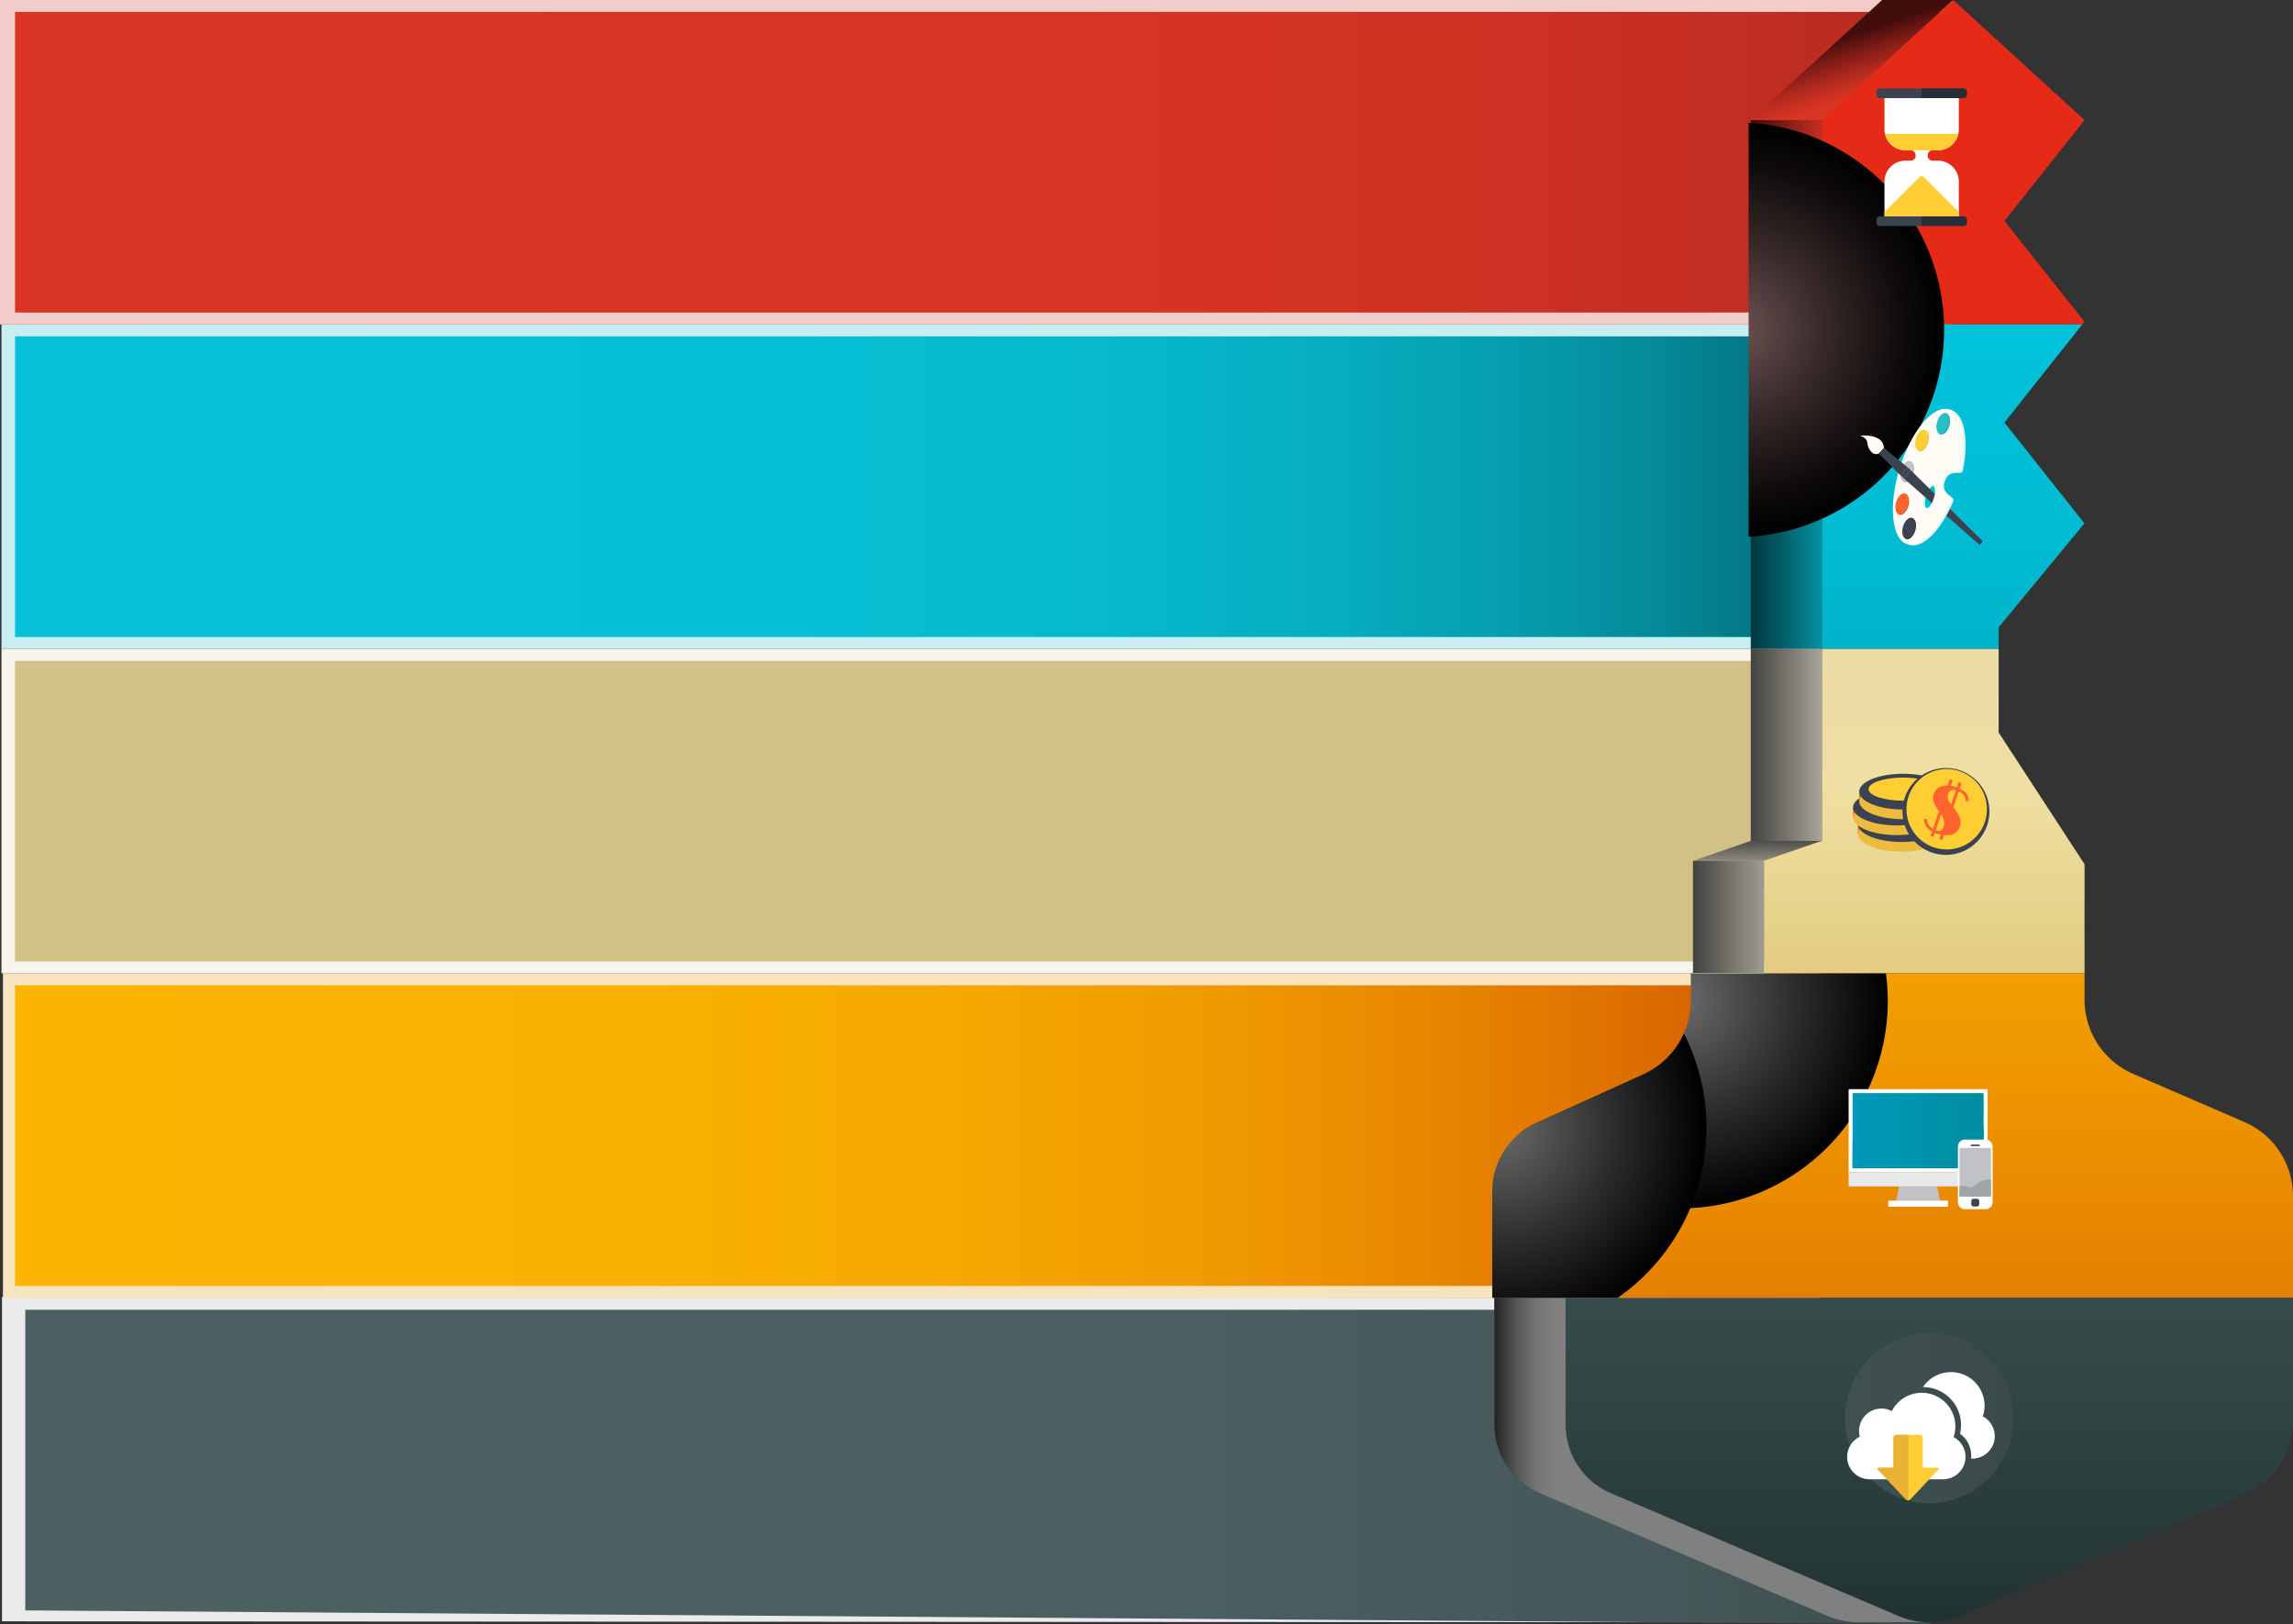 <svg xmlns="http://www.w3.org/2000/svg" xmlns:xlink="http://www.w3.org/1999/xlink" width="1563.476" height="1107.726" viewBox="0 0 1563.476 1107.726">
  <rect x="0" y="0" width="1563.476" height="1107.726" fill="#333333" stroke="none"/>
  <defs>
    <linearGradient id="linear-gradient" x1="-0.036" y1="0.5" x2="1.229" y2="0.5" gradientUnits="objectBoundingBox">
      <stop offset="0" stop-color="#4d6162"/>
      <stop offset="0.49" stop-color="#4b5f60"/>
      <stop offset="0.667" stop-color="#465859"/>
      <stop offset="0.793" stop-color="#3c4c4d"/>
      <stop offset="0.895" stop-color="#2f3c3c"/>
      <stop offset="0.981" stop-color="#1d2626"/>
      <stop offset="1" stop-color="#192121"/>
    </linearGradient>
    <linearGradient id="linear-gradient-2" x1="-0.009" y1="0.5" x2="1.121" y2="0.5" gradientUnits="objectBoundingBox">
      <stop offset="0.022" stop-color="#fbb400"/>
      <stop offset="0.3" stop-color="#f9b100"/>
      <stop offset="0.458" stop-color="#f6a900"/>
      <stop offset="0.586" stop-color="#f09b00"/>
      <stop offset="0.698" stop-color="#e88700"/>
      <stop offset="0.799" stop-color="#dd6e00"/>
      <stop offset="0.893" stop-color="#d04e00"/>
      <stop offset="0.98" stop-color="#c12900"/>
      <stop offset="1" stop-color="#bd2000"/>
    </linearGradient>
    <linearGradient id="linear-gradient-3" x1="-0.043" y1="0.5" x2="1.11" y2="0.5" gradientUnits="objectBoundingBox">
      <stop offset="0.005" stop-color="#07c1d6"/>
      <stop offset="0.412" stop-color="#06bfd4"/>
      <stop offset="0.558" stop-color="#06b9cd"/>
      <stop offset="0.663" stop-color="#06aec1"/>
      <stop offset="0.747" stop-color="#059fb0"/>
      <stop offset="0.819" stop-color="#058b9a"/>
      <stop offset="0.883" stop-color="#04737f"/>
      <stop offset="0.941" stop-color="#03555f"/>
      <stop offset="0.993" stop-color="#02353a"/>
      <stop offset="1" stop-color="#023035"/>
    </linearGradient>
    <linearGradient id="linear-gradient-4" x1="1.213" y1="0.5" x2="0.003" y2="0.5" gradientUnits="objectBoundingBox">
      <stop offset="0" stop-color="#731717"/>
      <stop offset="0.034" stop-color="#831b19"/>
      <stop offset="0.103" stop-color="#9d231c"/>
      <stop offset="0.183" stop-color="#b32a1f"/>
      <stop offset="0.276" stop-color="#c42e22"/>
      <stop offset="0.391" stop-color="#d03223"/>
      <stop offset="0.552" stop-color="#d73424"/>
      <stop offset="1" stop-color="#d93525"/>
    </linearGradient>
    <linearGradient id="linear-gradient-5" y1="0.5" x2="1.154" y2="0.5" gradientUnits="objectBoundingBox">
      <stop offset="0" stop-color="#420d0d"/>
      <stop offset="0.3" stop-color="#6b1813"/>
      <stop offset="0.972" stop-color="#d43324"/>
      <stop offset="1" stop-color="#d93525"/>
    </linearGradient>
    <linearGradient id="linear-gradient-6" x1="0.409" y1="0.336" x2="0.637" y2="0.746" gradientUnits="objectBoundingBox">
      <stop offset="0" stop-color="#420d0d"/>
      <stop offset="0.091" stop-color="#54110f"/>
      <stop offset="0.401" stop-color="#8c2018"/>
      <stop offset="0.666" stop-color="#b62b1f"/>
      <stop offset="0.875" stop-color="#cf3223"/>
      <stop offset="1" stop-color="#d93525"/>
    </linearGradient>
    <linearGradient id="linear-gradient-7" x1="1.311" y1="0.5" x2="-0.102" y2="0.5" gradientUnits="objectBoundingBox">
      <stop offset="0" stop-color="#06aec1"/>
      <stop offset="0.666" stop-color="#035760"/>
      <stop offset="1" stop-color="#023035"/>
    </linearGradient>
    <linearGradient id="linear-gradient-8" x1="0.5" y1="-1.239" x2="0.5" y2="4.392" gradientUnits="objectBoundingBox">
      <stop offset="0.005" stop-color="#00c9e1"/>
      <stop offset="0.181" stop-color="#00c5dd"/>
      <stop offset="0.33" stop-color="#00bcd3"/>
      <stop offset="0.468" stop-color="#00acc1"/>
      <stop offset="0.601" stop-color="#0096a9"/>
      <stop offset="0.729" stop-color="#007989"/>
      <stop offset="0.854" stop-color="#005662"/>
      <stop offset="0.974" stop-color="#002d34"/>
      <stop offset="1" stop-color="#00242a"/>
    </linearGradient>
    <linearGradient id="linear-gradient-9" x1="1.084" y1="0.5" x2="-0.05" y2="0.5" gradientUnits="objectBoundingBox">
      <stop offset="0" stop-color="#b3afa4"/>
      <stop offset="0.457" stop-color="#7c7972"/>
      <stop offset="0.995" stop-color="#403f3b"/>
    </linearGradient>
    <linearGradient id="linear-gradient-10" x1="0.579" y1="1.877" x2="0.458" y2="-0.232" gradientUnits="objectBoundingBox">
      <stop offset="0" stop-color="#c0bcb0"/>
      <stop offset="0.447" stop-color="#88867d"/>
      <stop offset="0.995" stop-color="#403f3b"/>
    </linearGradient>
    <linearGradient id="linear-gradient-11" x1="0.5" y1="-2.239" x2="0.5" y2="3.392" gradientUnits="objectBoundingBox">
      <stop offset="0" stop-color="#d2c186"/>
      <stop offset="0.311" stop-color="#e6d7a9"/>
      <stop offset="0.473" stop-color="#efdfa2"/>
      <stop offset="0.601" stop-color="#dfc878"/>
      <stop offset="0.711" stop-color="#e4c66d"/>
      <stop offset="0.81" stop-color="#9d9a8f"/>
      <stop offset="0.9" stop-color="#7f7c74"/>
      <stop offset="0.982" stop-color="#5b5a53"/>
      <stop offset="1" stop-color="#53524c"/>
    </linearGradient>
    <linearGradient id="linear-gradient-12" x1="1.138" y1="0.5" x2="-0.04" y2="0.5" gradientUnits="objectBoundingBox">
      <stop offset="0" stop-color="#aba79d"/>
      <stop offset="0.43" stop-color="#7f7c74"/>
      <stop offset="0.995" stop-color="#403f3b"/>
    </linearGradient>
    <linearGradient id="linear-gradient-13" x1="0.5" y1="-3.239" x2="0.5" y2="2.392" gradientUnits="objectBoundingBox">
      <stop offset="0.022" stop-color="#fb0"/>
      <stop offset="0.261" stop-color="#fdb800"/>
      <stop offset="0.428" stop-color="#f9af00"/>
      <stop offset="0.573" stop-color="#f29f00"/>
      <stop offset="0.705" stop-color="#e98900"/>
      <stop offset="0.829" stop-color="#dc6d00"/>
      <stop offset="0.944" stop-color="#cd4b00"/>
      <stop offset="1" stop-color="#c53800"/>
    </linearGradient>
    <radialGradient id="radial-gradient" cx="1.09" cy="0.836" r="1.055" gradientTransform="translate(-0.102) scale(1.203 1)" gradientUnits="objectBoundingBox">
      <stop offset="0.022" stop-color="#fb0"/>
      <stop offset="0.132" stop-color="#fcb500"/>
      <stop offset="0.273" stop-color="#f5a500"/>
      <stop offset="0.431" stop-color="#ea8b00"/>
      <stop offset="0.6" stop-color="#da6600"/>
      <stop offset="0.629" stop-color="#d76000"/>
      <stop offset="0.837" stop-color="#a03d00"/>
      <stop offset="1" stop-color="#732100"/>
    </radialGradient>
    <radialGradient id="radial-gradient-2" cx="0.422" cy="-0.027" r="0.514" gradientTransform="translate(-0.102) scale(1.203 1)" gradientUnits="objectBoundingBox">
      <stop offset="0.446"/>
      <stop offset="0.573" stop-color="#454545"/>
      <stop offset="0.728" stop-color="#949494"/>
      <stop offset="0.856" stop-color="#cdcdcd"/>
      <stop offset="0.95" stop-color="#f1f1f1"/>
      <stop offset="1" stop-color="#fff"/>
    </radialGradient>
    <radialGradient id="radial-gradient-3" cx="0.146" cy="0.061" r="0.514" xlink:href="#radial-gradient-2"/>
    <radialGradient id="radial-gradient-4" cx="-0.655" cy="0.612" r="0.796" gradientTransform="translate(-0.102) scale(1.203 1)" gradientUnits="objectBoundingBox">
      <stop offset="0.226"/>
      <stop offset="0.404" stop-color="#454545"/>
      <stop offset="0.62" stop-color="#949494"/>
      <stop offset="0.798" stop-color="#cdcdcd"/>
      <stop offset="0.93" stop-color="#f1f1f1"/>
      <stop offset="1" stop-color="#fff"/>
    </radialGradient>
    <linearGradient id="linear-gradient-14" x1="0.5" y1="-4.239" x2="0.5" y2="1.392" gradientUnits="objectBoundingBox">
      <stop offset="0" stop-color="#455c5d"/>
      <stop offset="0.468" stop-color="#435a5b"/>
      <stop offset="0.657" stop-color="#3d5353"/>
      <stop offset="0.796" stop-color="#334747"/>
      <stop offset="0.909" stop-color="#243636"/>
      <stop offset="1" stop-color="#142222"/>
    </linearGradient>
    <linearGradient id="linear-gradient-15" x1="0.532" y1="0.384" x2="0.42" y2="0.787" gradientUnits="objectBoundingBox">
      <stop offset="0" stop-color="#455c5d"/>
      <stop offset="0.271" stop-color="#415859"/>
      <stop offset="0.524" stop-color="#384d4d"/>
      <stop offset="0.769" stop-color="#283a3b"/>
      <stop offset="1" stop-color="#142222"/>
    </linearGradient>
    <linearGradient id="linear-gradient-16" x1="0.261" y1="0.5" x2="-0.026" y2="0.5" gradientUnits="objectBoundingBox">
      <stop offset="0.398" stop-color="gray"/>
      <stop offset="0.497" stop-color="#7b7b7b"/>
      <stop offset="0.605" stop-color="#6e6e6e"/>
      <stop offset="0.718" stop-color="#585858"/>
      <stop offset="0.834" stop-color="#393939"/>
      <stop offset="0.951" stop-color="#121212"/>
      <stop offset="1"/>
    </linearGradient>
    <clipPath id="clip-path">
      <path id="Path_14462" data-name="Path 14462" d="M392.322,213.8a55.087,55.087,0,0,1-32.114,50.134l-73.653,33.491A50.784,50.784,0,0,0,256.933,343.7v72.749h496V347.137a54.959,54.959,0,0,0-32.962-50.52l-76.151-32.988A55.065,55.065,0,0,1,610.8,213.058V195.17H392.322Z" transform="translate(-256.933 -195.17)" fill="none"/>
    </clipPath>
    <radialGradient id="radial-gradient-5" cx="0.5" cy="0.5" r="0.5" gradientTransform="translate(0)" gradientUnits="objectBoundingBox">
      <stop offset="0" stop-color="#6b6b6b"/>
      <stop offset="0.57" stop-color="#2b2b2b"/>
      <stop offset="1"/>
    </radialGradient>
    <radialGradient id="radial-gradient-6" cx="0.5" cy="0.5" r="0.5" gradientTransform="matrix(1, 0, 0, 1, 0, 0)" xlink:href="#radial-gradient-5"/>
    <clipPath id="clip-path-2">
      <path id="Path_14464" data-name="Path 14464" d="M323.012,282.5,283.6,296.137v76.731H502.079V298.411l-58.573-89.836V151.587H323.012Z" transform="translate(-283.598 -151.587)" fill="none"/>
    </clipPath>
    <clipPath id="clip-path-3">
      <path id="Path_14466" data-name="Path 14466" d="M470.359,283.848l-54.553-68.761,54.621-68.753L380.894,64.423,291.36,146.334V506.988H411.854V492.271l58.5-70.91L415.806,352.6l53.075-66.9h-.024l.029,0Z" transform="translate(-291.36 -64.423)" fill="none"/>
    </clipPath>
    <radialGradient id="radial-gradient-8" cx="0.5" cy="0.5" r="0.5" gradientUnits="objectBoundingBox">
      <stop offset="0.005" stop-color="#6b5151"/>
      <stop offset="0.457" stop-color="#332626"/>
      <stop offset="0.813" stop-color="#0e0a0a"/>
      <stop offset="1"/>
    </radialGradient>
    <linearGradient id="linear-gradient-17" y1="0.5" x2="1" y2="0.5" gradientUnits="objectBoundingBox">
      <stop offset="0" stop-color="#0099b9"/>
      <stop offset="1" stop-color="#008da0"/>
    </linearGradient>
  </defs>
  <g id="Group_5117" data-name="Group 5117" transform="translate(-365.922 -12222.356)">
    <g id="Group_4396" data-name="Group 4396" transform="translate(365.922 12222.355)">
      <g id="KEY" transform="translate(0)">
        <g id="Group_4371" data-name="Group 4371">
          <path id="Path_14435" data-name="Path 14435" d="M133.581,238.083V459.366l1239.857.668V238.751Z" transform="translate(-132.218 646.38)" fill="#ebebeb"/>
          <path id="Path_14436" data-name="Path 14436" d="M139.983,240.351V445.39l1297.287,9.433,74.064-35.628L1504.6,240.351Z" transform="translate(-122.759 652.903)" fill="url(#linear-gradient)"/>
          <path id="Path_14437" data-name="Path 14437" d="M134.218,195.169V416.453H1373.438V195.169Z" transform="translate(-132.218 468.679)" fill="#f7e3be"/>
          <path id="Path_14438" data-name="Path 14438" d="M133.01,196.769v205.04H1363.98V196.769Z" transform="translate(-122.759 475.201)" fill="url(#linear-gradient-2)"/>
          <path id="Path_14439" data-name="Path 14439" d="M133.218,151.587V372.87H1373.438V151.587Z" transform="translate(-132.218 290.977)" fill="#f8f5ec"/>
          <path id="Path_14440" data-name="Path 14440" d="M133.01,153.187V358.224H1363.98V153.187Z" transform="translate(-122.759 297.502)" fill="#d2c186"/>
          <path id="Path_14441" data-name="Path 14441" d="M133.218,108V329.288H1373.438V108Z" transform="translate(-132.218 113.276)" fill="#c9eef2"/>
          <path id="Path_14442" data-name="Path 14442" d="M133.01,109.6V314.64H1363.98V109.6Z" transform="translate(-122.759 119.8)" fill="url(#linear-gradient-3)"/>
          <path id="Path_14443" data-name="Path 14443" d="M132.218,64.423V285.7h1330.9V64.423Z" transform="translate(-132.218 -64.423)" fill="#f2ccc9"/>
          <path id="Path_14444" data-name="Path 14444" d="M133.01,66.023V271.056H1458.839V66.023Z" transform="translate(-122.759 -57.899)" fill="url(#linear-gradient-4)"/>
        </g>
        <g id="Group_4374" data-name="Group 4374" transform="translate(1018.97)">
          <rect id="Rectangle_654" data-name="Rectangle 654" width="48.508" height="0.003" transform="translate(174.798 442.564)" fill="#145571"/>
          <rect id="Rectangle_655" data-name="Rectangle 655" width="48.508" height="0.003" transform="translate(174.798 221.281)" fill="#145571"/>
          <rect id="Rectangle_656" data-name="Rectangle 656" width="218.482" height="0.005" transform="translate(183.892 663.848)" fill="#2399ca"/>
          <rect id="Rectangle_657" data-name="Rectangle 657" width="120.494" height="0.003" transform="translate(223.307 442.564)" fill="#2399ca"/>
          <rect id="Rectangle_658" data-name="Rectangle 658" width="496.004" height="0.005" transform="translate(48.503 885.131)" fill="#2399ca"/>
          <rect id="Rectangle_659" data-name="Rectangle 659" width="177.523" height="0.004" transform="translate(223.307 221.28)" fill="#2399ca"/>
          <rect id="Rectangle_660" data-name="Rectangle 660" width="48.508" height="0.005" transform="translate(135.384 663.848)" fill="#145875"/>
          <rect id="Rectangle_661" data-name="Rectangle 661" width="48.503" height="0.005" transform="translate(0 885.131)" fill="#145875"/>
          <rect id="Rectangle_662" data-name="Rectangle 662" width="48.508" height="139.371" transform="translate(174.798 81.911)" fill="url(#linear-gradient-5)"/>
          <path id="Path_14446" data-name="Path 14446" d="M330.315,146.334l89.533-81.911H371.34l-89.534,81.911Z" transform="translate(-107.008 -64.423)" fill="url(#linear-gradient-6)"/>
          <path id="Path_14447" data-name="Path 14447" d="M291.36,285.7H468.886l1.473-1.857-54.553-68.761,54.621-68.753L380.894,64.423,291.36,146.334Z" transform="translate(-68.054 -64.423)" fill="#e52a18"/>
          <rect id="Rectangle_663" data-name="Rectangle 663" width="48.508" height="221.281" transform="translate(174.798 221.284)" fill="url(#linear-gradient-7)"/>
          <path id="Path_14448" data-name="Path 14448" d="M291.36,329.286H411.854V314.57l58.5-70.91L415.806,174.9l53.075-66.9H291.36Z" transform="translate(-68.054 113.278)" fill="url(#linear-gradient-8)"/>
          <rect id="Rectangle_664" data-name="Rectangle 664" width="48.508" height="130.909" transform="translate(174.798 442.567)" fill="url(#linear-gradient-9)"/>
          <path id="Path_14449" data-name="Path 14449" d="M274.044,191.011h48.508l39.414-13.64H313.458Z" transform="translate(-138.66 396.106)" fill="url(#linear-gradient-10)"/>
          <path id="Path_14450" data-name="Path 14450" d="M323.012,282.5,283.6,296.137v76.731H502.079V298.411l-58.573-89.836V151.587H323.012Z" transform="translate(-99.705 290.979)" fill="url(#linear-gradient-11)"/>
          <rect id="Rectangle_665" data-name="Rectangle 665" width="48.508" height="76.731" transform="translate(135.384 587.116)" fill="url(#linear-gradient-12)"/>
          <path id="Path_14451" data-name="Path 14451" d="M392.322,213.8a55.087,55.087,0,0,1-32.114,50.134l-73.653,33.491A50.784,50.784,0,0,0,256.933,343.7v72.749h496V347.137a54.959,54.959,0,0,0-32.962-50.52l-76.151-32.988A55.065,55.065,0,0,1,610.8,213.058V195.17H392.322Z" transform="translate(-208.428 468.683)" fill="url(#linear-gradient-13)"/>
          <path id="Path_14452" data-name="Path 14452" d="M295.884,343.7a50.784,50.784,0,0,1,29.621-46.275l73.653-33.491A55.087,55.087,0,0,0,431.273,213.8V195.17H382.764V213.8a55.1,55.1,0,0,1-32.1,50.134l-73.668,33.491A50.784,50.784,0,0,0,247.38,343.7v72.749h48.5Z" transform="translate(-247.379 468.683)" fill="url(#radial-gradient)"/>
          <path id="Path_14453" data-name="Path 14453" d="M295.884,343.7a50.784,50.784,0,0,1,29.621-46.275l73.653-33.491A55.087,55.087,0,0,0,431.273,213.8V195.17H382.764V213.8a55.1,55.1,0,0,1-32.1,50.134l-73.668,33.491A50.784,50.784,0,0,0,247.38,343.7v72.749h48.5Z" transform="translate(-247.379 468.683)" fill="url(#radial-gradient-2)" style="mix-blend-mode: multiply;isolation: isolate"/>
          <path id="Path_14454" data-name="Path 14454" d="M295.884,343.7a50.784,50.784,0,0,1,29.621-46.275l73.653-33.491A55.087,55.087,0,0,0,431.273,213.8V195.17H382.764V213.8a55.1,55.1,0,0,1-32.1,50.134l-73.668,33.491A50.784,50.784,0,0,0,247.38,343.7v72.749h48.5Z" transform="translate(-247.379 468.683)" fill="url(#radial-gradient-3)" style="mix-blend-mode: multiply;isolation: isolate"/>
          <path id="Path_14455" data-name="Path 14455" d="M295.884,343.7a50.784,50.784,0,0,1,29.621-46.275l73.653-33.491A55.087,55.087,0,0,0,431.273,213.8V195.17H382.764V213.8a55.1,55.1,0,0,1-32.1,50.134l-73.668,33.491A50.784,50.784,0,0,0,247.38,343.7v72.749h48.5Z" transform="translate(-247.379 468.683)" fill="url(#radial-gradient-4)" style="mix-blend-mode: multiply;isolation: isolate"/>
          <path id="Path_14457" data-name="Path 14457" d="M256.933,238.752v86.387a50.893,50.893,0,0,0,30.652,46.768l196.15,83.747a53.524,53.524,0,0,0,42.4,0l193.6-82.66a55.018,55.018,0,0,0,33.206-50.683V238.752ZM561.7,329.262c-.117.777-.208,1.569-.35,2.336l-.005.036c-.091.467-.173.934-.269,1.4v.01c-.213,1.005-.5,1.975-.757,2.955-.188.711-.335,1.447-.548,2.143l-.01.025c-.5,1.61-1.081,3.179-1.711,4.722l-.01.02a57.412,57.412,0,0,1-3.854,7.657c-.528.9-1.036,1.813-1.609,2.681a1.134,1.134,0,0,0-.071.091c-.264.4-.569.762-.848,1.148a57.968,57.968,0,0,1-3.9,4.915c-.553.63-1.092,1.264-1.671,1.863l-.046.051c-.254.254-.5.523-.751.782l-.02.02c-1.2,1.193-2.447,2.351-3.747,3.437-.081.066-.178.132-.259.2l-.01.01q-1.8,1.478-3.722,2.808l-.01.01c-.371.259-.741.5-1.117.751l-.02.015c-.98.645-1.98,1.249-2.991,1.833-.543.315-1.076.635-1.63.929-1.346.721-2.721,1.416-4.133,2.031l-.147.056a57.387,57.387,0,0,1-5.849,2.143h-.005c-.127.035-.259.066-.4.1a56.715,56.715,0,0,1-5.763,1.386c-.254.051-.5.137-.762.183-.807.137-1.64.213-2.462.315a57.35,57.35,0,0,1-7.276.518,56.76,56.76,0,0,1-24.275-5.484,58.19,58.19,0,0,1,0-105.107,56.691,56.691,0,0,1,24.275-5.489c31.688,0,57.41,26,57.41,58.075A59.035,59.035,0,0,1,561.7,329.262Z" transform="translate(-208.428 646.384)" fill="url(#linear-gradient-14)"/>
          <path id="Path_14458" data-name="Path 14458" d="M326.537,371.907a50.893,50.893,0,0,1-30.652-46.768V238.752h-48.5v86.387a50.9,50.9,0,0,0,30.642,46.768l196.16,83.747a53.634,53.634,0,0,0,21.193,4.377h48.509a53.659,53.659,0,0,1-21.2-4.377Z" transform="translate(-247.379 646.384)" fill="url(#linear-gradient-15)"/>
          <path id="Path_14459" data-name="Path 14459" d="M326.537,371.907a50.893,50.893,0,0,1-30.652-46.768V238.752h-48.5v86.387a50.9,50.9,0,0,0,30.642,46.768l196.16,83.747a53.634,53.634,0,0,0,21.193,4.377h48.509a53.659,53.659,0,0,1-21.2-4.377Z" transform="translate(-247.379 646.384)" fill="url(#linear-gradient-16)" style="mix-blend-mode: multiply;isolation: isolate"/>
        </g>
        <g id="Group_4376" data-name="Group 4376" transform="translate(1017.475 663.853)">
          <g id="Group_4375" data-name="Group 4375" clip-path="url(#clip-path)">
            <path id="Path_14460" data-name="Path 14460" d="M537.168,312.44A141.411,141.411,0,1,1,395.758,171.029,141.406,141.406,0,0,1,537.168,312.44Z" transform="translate(-267.477 -293.602)" fill="url(#radial-gradient-5)" style="mix-blend-mode: screen;isolation: isolate"/>
            <path id="Path_14461" data-name="Path 14461" d="M512.83,329.454A141.411,141.411,0,1,1,371.42,188.043,141.409,141.409,0,0,1,512.83,329.454Z" transform="translate(-366.713 -224.23)" fill="url(#radial-gradient-6)" style="mix-blend-mode: screen;isolation: isolate"/>
          </g>
        </g>
        <g id="Group_4378" data-name="Group 4378" transform="translate(1152.862 442.567)">
          <g id="Group_4377" data-name="Group 4377" clip-path="url(#clip-path-2)">
            <path id="Path_14463" data-name="Path 14463" d="M546.639,297.6A141.413,141.413,0,1,1,405.229,156.194,141.41,141.41,0,0,1,546.639,297.6Z" transform="translate(-364.268 -132.805)" fill="url(#radial-gradient-6)" style="mix-blend-mode: screen;isolation: isolate"/>
          </g>
        </g>
        <g id="Group_4380" data-name="Group 4380" transform="translate(1192.276)">
          <g id="Group_4379" data-name="Group 4379" clip-path="url(#clip-path-3)">
            <path id="Path_14465" data-name="Path 14465" d="M544.731,222.275A141.411,141.411,0,1,1,403.326,80.864,141.4,141.4,0,0,1,544.731,222.275Z" transform="translate(-411.441 2.612)" fill="url(#radial-gradient-8)" style="mix-blend-mode: screen;isolation: isolate"/>
          </g>
        </g>
      </g>
    </g>
    <g id="Group_4398" data-name="Group 4398" transform="translate(1645.398 12282.698)">
      <g id="Group_4397" data-name="Group 4397">
        <path id="Path_14469" data-name="Path 14469" d="M219.5,924.811h3.572A14.305,14.305,0,0,0,237.382,910.5v-21.3H186.7v21.3a14.307,14.307,0,0,0,13.544,14.274v.033h4.34a3.341,3.341,0,0,1,3.336,3.341v.384a3.335,3.335,0,0,1-3.336,3.334h-4.34v.04A14.3,14.3,0,0,0,186.7,946.183v23.681h50.681V946.183a14.312,14.312,0,0,0-14.311-14.313H219.5a3.335,3.335,0,0,1-3.337-3.334v-.384A3.341,3.341,0,0,1,219.5,924.811Z" transform="translate(-181.249 -882.649)" fill="#fff"/>
        <path id="Path_14470" data-name="Path 14470" d="M241.663,883.85H184.416a2.172,2.172,0,0,0-2.168,2.172v2.213a2.176,2.176,0,0,0,2.168,2.173h57.247a2.18,2.18,0,0,0,2.171-2.173v-2.213A2.175,2.175,0,0,0,241.663,883.85Z" transform="translate(-182.248 -883.85)" fill="#3b4350"/>
        <path id="Path_14471" data-name="Path 14471" d="M241.663,955.089H184.416a2.176,2.176,0,0,0-2.168,2.172v2.215a2.176,2.176,0,0,0,2.168,2.172h57.247a2.18,2.18,0,0,0,2.171-2.172v-2.215A2.18,2.18,0,0,0,241.663,955.089Z" transform="translate(-182.248 -867.873)" fill="#3b4350"/>
        <path id="Path_14472" data-name="Path 14472" d="M237.382,957.151l-23.8-23.807a2.178,2.178,0,0,0-3.072,0l-23.8,23.807v2.957h50.681Z" transform="translate(-181.249 -872.892)" fill="#ffce34"/>
        <path id="Path_14473" data-name="Path 14473" d="M204.512,920.34h-4.339v-.033A14.3,14.3,0,0,1,187,909.145h49.955A14.3,14.3,0,0,1,223,920.34h-18.49Z" transform="translate(-181.183 -878.177)" fill="#ffce34"/>
        <path id="Path_14474" data-name="Path 14474" d="M236.023,883.85H207.4v6.558h28.625a2.18,2.18,0,0,0,2.171-2.173v-2.213A2.175,2.175,0,0,0,236.023,883.85Z" transform="translate(-176.608 -883.85)" fill="#272e38"/>
        <path id="Path_14475" data-name="Path 14475" d="M236.022,955.089H207.4v6.558h28.623a2.18,2.18,0,0,0,2.171-2.172v-2.215A2.18,2.18,0,0,0,236.022,955.089Z" transform="translate(-176.607 -867.873)" fill="#272e38"/>
      </g>
    </g>
    <g id="Group_4410" data-name="Group 4410" transform="translate(1629.398 12746.151)">
      <g id="Group_4409" data-name="Group 4409">
        <rect id="Rectangle_666" data-name="Rectangle 666" width="4.47" height="7.059" transform="translate(3.296 38.036)" fill="#fd6120"/>
        <rect id="Rectangle_667" data-name="Rectangle 667" width="4.471" height="7.059" transform="translate(58.631 38.036)" fill="#fd6120"/>
        <path id="Path_14496" data-name="Path 14496" d="M815.4,1085.46c0,6.734-13.385,12.2-29.9,12.2s-29.9-5.464-29.9-12.2,13.386-12.2,29.9-12.2S815.4,1078.722,815.4,1085.46Z" transform="translate(-752.302 -1040.631)" fill="#edbb3e"/>
        <path id="Path_14497" data-name="Path 14497" d="M815.4,1080.069c0,6.736-13.385,12.2-29.9,12.2s-29.9-5.461-29.9-12.2,13.386-12.2,29.9-12.2S815.4,1073.333,815.4,1080.069Z" transform="translate(-752.302 -1041.84)" fill="#3b4350"/>
        <path id="Path_14498" data-name="Path 14498" d="M807.888,1077.875c0,4.349-10.545,7.881-23.55,7.881s-23.55-3.532-23.55-7.881,10.545-7.884,23.55-7.884S807.888,1073.518,807.888,1077.875Z" transform="translate(-751.138 -1041.365)" fill="#ffce34"/>
        <g id="Group_4403" data-name="Group 4403" transform="translate(0 14.737)">
          <rect id="Rectangle_668" data-name="Rectangle 668" width="4.471" height="7.061" transform="translate(0 12.001)" fill="#fd6120"/>
          <rect id="Rectangle_669" data-name="Rectangle 669" width="4.47" height="7.061" transform="translate(55.336 12.001)" fill="#fd6120"/>
          <path id="Path_14499" data-name="Path 14499" d="M812.713,1076.231c0,6.738-13.386,12.2-29.9,12.2s-29.905-5.462-29.905-12.2,13.386-12.2,29.905-12.2S812.713,1069.5,812.713,1076.231Z" transform="translate(-752.906 -1057.438)" fill="#edbb3e"/>
          <path id="Path_14500" data-name="Path 14500" d="M812.713,1070.842c0,6.738-13.386,12.2-29.9,12.2s-29.905-5.459-29.905-12.2,13.386-12.2,29.905-12.2S812.713,1064.106,812.713,1070.842Z" transform="translate(-752.906 -1058.646)" fill="#3b4350"/>
          <path id="Path_14501" data-name="Path 14501" d="M805.193,1068.643c0,4.355-10.545,7.884-23.546,7.884S758.1,1073,758.1,1068.643s10.54-7.878,23.549-7.878S805.193,1064.292,805.193,1068.643Z" transform="translate(-751.742 -1058.171)" fill="#3b4350"/>
        </g>
        <g id="Group_4404" data-name="Group 4404" transform="translate(4.235 3.907)">
          <rect id="Rectangle_670" data-name="Rectangle 670" width="4.475" height="7.063" transform="translate(0 12.003)" fill="#fd6120"/>
          <rect id="Rectangle_671" data-name="Rectangle 671" width="4.473" height="7.063" transform="translate(55.337 12.003)" fill="#fd6120"/>
          <path id="Path_14502" data-name="Path 14502" d="M816.175,1067.389c0,6.736-13.39,12.2-29.9,12.2s-29.908-5.464-29.908-12.2,13.391-12.2,29.908-12.2S816.175,1060.651,816.175,1067.389Z" transform="translate(-756.365 -1048.591)" fill="#edbb3e"/>
          <path id="Path_14503" data-name="Path 14503" d="M816.175,1062c0,6.734-13.39,12.2-29.9,12.2s-29.908-5.464-29.908-12.2,13.391-12.2,29.908-12.2S816.175,1055.264,816.175,1062Z" transform="translate(-756.365 -1049.8)" fill="#3b4350"/>
          <path id="Path_14504" data-name="Path 14504" d="M808.653,1059.8c0,4.35-10.54,7.884-23.545,7.884s-23.55-3.534-23.55-7.884,10.542-7.883,23.55-7.883S808.653,1055.448,808.653,1059.8Z" transform="translate(-755.2 -1049.325)" fill="#ffce34"/>
        </g>
        <g id="Group_4408" data-name="Group 4408" transform="translate(33.738)">
          <g id="Group_4405" data-name="Group 4405">
            <path id="Path_14505" data-name="Path 14505" d="M800.579,1104.288a29.625,29.625,0,1,1,37.57-18.549A29.672,29.672,0,0,1,800.579,1104.288Z" transform="translate(-780.464 -1046.609)" fill="#3b4350"/>
            <path id="Path_14506" data-name="Path 14506" d="M836.078,1083.379a27.421,27.421,0,1,1-17.175-34.772A27.4,27.4,0,0,1,836.078,1083.379Z" transform="translate(-779.968 -1046.486)" fill="#ffce34"/>
          </g>
          <g id="Group_4407" data-name="Group 4407" transform="translate(14.704 7.57)">
            <g id="Group_4406" data-name="Group 4406">
              <path id="Path_14507" data-name="Path 14507" d="M816.039,1054.857,814.8,1058.5a16.046,16.046,0,0,0-4.117-1.141l1.307-3.882-2.009-.687-1.464,4.343q-7.516.026-9.489,5.865a8.592,8.592,0,0,0,.309,6.186,32.727,32.727,0,0,0,3.221,5.5l-4.016,11.891c-2.8-1.729-4.132-3.9-3.962-6.512l-2.095-.2q-.264,5.656,5.375,8.728l-.99,2.93,2.009.686.919-2.709.894.309a26.844,26.844,0,0,0,3.219.835l-.988,2.931,2.015.685,1.119-3.3q8.517.938,10.9-6.136a8.934,8.934,0,0,0-.525-6.776,30.211,30.211,0,0,0-3.974-6.011l3.675-10.84c3.223,1.6,4.776,3.761,4.635,6.483l2.083.206q.3-5.72-6.061-8.64l1.257-3.713Zm-14.58,32.962-.978-.337,3.6-10.609c1.95,2.928,2.54,5.635,1.765,8.094C805.012,1087.559,803.553,1088.527,801.459,1087.82Zm9.417-17.728a15.361,15.361,0,0,0-.922-1.485,6,6,0,0,1-1.091-5.617,4.442,4.442,0,0,1,.676-1.267c1.063-1.528,2.6-1.959,4.607-1.284Z" transform="translate(-792.474 -1052.792)" fill="#ff642e"/>
            </g>
          </g>
        </g>
      </g>
    </g>
    <g id="Group_4421" data-name="Group 4421" transform="translate(1626.398 12965.153)">
      <g id="Group_4414" data-name="Group 4414">
        <g id="Group_4413" data-name="Group 4413">
          <path id="Path_14511" data-name="Path 14511" d="M222.81,1099.835h-26l-1.916,9.806h29.828Z" transform="translate(-162.419 -1033.619)" fill="#c1c2c6"/>
          <g id="Group_4411" data-name="Group 4411" transform="translate(27.057 76.022)">
            <path id="Rectangle_672" data-name="Rectangle 672" d="M.557,0H40.108a.555.555,0,0,1,.555.555V3.639a.551.551,0,0,1-.551.551H.551A.551.551,0,0,1,0,3.639V.557A.557.557,0,0,1,.557,0Z" fill="#fff"/>
          </g>
          <path id="Path_14512" data-name="Path 14512" d="M262.467,1045.749h-93.42a.678.678,0,0,0-.678.677v55.983H263.15v-55.983A.684.684,0,0,0,262.467,1045.749Z" transform="translate(-168.368 -1045.749)" fill="#fff"/>
          <path id="Path_14513" data-name="Path 14513" d="M168.368,1101.038a.679.679,0,0,0,.678.681h93.42a.684.684,0,0,0,.683-.681v-9.008H168.368Z" transform="translate(-168.368 -1035.37)" fill="#e8e9ea"/>
          <g id="Group_4412" data-name="Group 4412" transform="translate(2.706 2.714)">
            <path id="Path_14514" data-name="Path 14514" d="M171.26,1099.2a.678.678,0,0,1-.682-.682v-49.877a.676.676,0,0,1,.682-.675h88a.677.677,0,0,1,.681.675v49.877a.679.679,0,0,1-.681.682Z" transform="translate(-170.578 -1047.966)" fill="url(#linear-gradient-17)"/>
          </g>
          <path id="Path_14515" data-name="Path 14515" d="M244.164,1086.011c-16.628,0-23.418-8.833-35.721-10.648a36.966,36.966,0,0,0-5.405-.4c-12.386,0-23.124,6.039-32.46,9.825v7.674a.678.678,0,0,0,.682.682h88a.679.679,0,0,0,.681-.682V1083.8A64.093,64.093,0,0,1,244.164,1086.011Z" transform="translate(-167.872 -1039.197)" fill="url(#linear-gradient-17)" style="mix-blend-mode: overlay;isolation: isolate"/>
          <path id="Path_14516" data-name="Path 14516" d="M249.974,1066.052a37.346,37.346,0,0,0-9.86,1.355c-13.086,3.549-23.609,19.536-41.866,19.536-7.62,0-16.595-2.793-27.67-10.439v17.958a.678.678,0,0,0,.682.682h88a.679.679,0,0,0,.681-.682v-26.987A36.123,36.123,0,0,0,249.974,1066.052Z" transform="translate(-167.872 -1041.196)" fill="url(#linear-gradient-17)" style="mix-blend-mode: overlay;isolation: isolate"/>
        </g>
      </g>
      <g id="Group_4420" data-name="Group 4420" transform="translate(74.532 34.404)">
        <g id="Group_4419" data-name="Group 4419">
          <path id="Path_14517" data-name="Path 14517" d="M248.131,1073.851H234.011a4.763,4.763,0,0,0-4.764,4.768v37.919a4.762,4.762,0,0,0,4.764,4.77h14.121a4.778,4.778,0,0,0,4.776-4.77v-37.919A4.779,4.779,0,0,0,248.131,1073.851Z" transform="translate(-229.247 -1073.851)" fill="#fff"/>
          <path id="Path_14518" data-name="Path 14518" d="M236.9,1076.622h5.144a.534.534,0,0,1,.537.522.552.552,0,0,1-.537.535H236.9a.532.532,0,0,1-.526-.535A.516.516,0,0,1,236.9,1076.622Z" transform="translate(-227.648 -1073.229)" fill="#3b4350"/>
          <path id="Path_14519" data-name="Path 14519" d="M242.1,1110.489a1.656,1.656,0,0,1-1.654,1.635h-2.084a1.65,1.65,0,0,1-1.658-1.635v-2.054a1.649,1.649,0,0,1,1.658-1.628h2.084a1.654,1.654,0,0,1,1.654,1.628Z" transform="translate(-227.575 -1066.46)" fill="#3b4350"/>
          <g id="Group_4418" data-name="Group 4418" transform="translate(1.103 5.678)">
            <g id="Group_4416" data-name="Group 4416">
              <g id="Group_4415" data-name="Group 4415">
                <path id="Path_14520" data-name="Path 14520" d="M230.628,1111.583a.464.464,0,0,1-.48-.438v-32.218a.462.462,0,0,1,.48-.438h20.483a.463.463,0,0,1,.482.438v32.218a.465.465,0,0,1-.482.438Z" transform="translate(-230.148 -1078.489)" fill="#c1c2c6"/>
              </g>
            </g>
            <g id="Group_4417" data-name="Group 4417" transform="translate(0 25.883)" style="mix-blend-mode: overlay;isolation: isolate">
              <path id="Path_14521" data-name="Path 14521" d="M230.628,1106.842h20.483a.487.487,0,0,0,.482-.484V1103.9c-9.2,1.32-12-3.261-17.735-4.1a15.148,15.148,0,0,0-3.711-.084v6.653A.485.485,0,0,0,230.628,1106.842Z" transform="translate(-230.148 -1099.631)" fill="#9ea6a8"/>
            </g>
            <path id="Path_14522" data-name="Path 14522" d="M250.782,1095.995a15.353,15.353,0,0,0-4,.545c-5.228,1.417-9.457,7.714-16.629,7.968v2.666a.485.485,0,0,0,.48.484h20.483a.487.487,0,0,0,.482-.484V1096.02C251.327,1096,251.056,1095.995,250.782,1095.995Z" transform="translate(-230.148 -1074.563)" fill="#9ea6a8" style="mix-blend-mode: overlay;isolation: isolate"/>
          </g>
        </g>
      </g>
    </g>
    <g id="Group_4425" data-name="Group 4425" transform="translate(1625.398 13158.152)">
      <g id="Group_4424" data-name="Group 4424">
        <g id="Group_4423" data-name="Group 4423">
          <g id="Group_4422" data-name="Group 4422" transform="translate(51.718)">
            <path id="Path_14525" data-name="Path 14525" d="M685.52,501.429a22.913,22.913,0,0,0-40.8-19.983l.1,0a25.831,25.831,0,0,1,25.137,31.795,18.168,18.168,0,0,1,7.62,14.813,17.906,17.906,0,0,1-.132,2.152H679.2a4.6,4.6,0,0,0,1.017-.118,15.278,15.278,0,0,0,5.307-28.657Z" transform="translate(-644.725 -471.236)" fill="#fff"/>
          </g>
          <path id="Path_14526" data-name="Path 14526" d="M675.064,512.947a22.917,22.917,0,0,0-42.129-17.725,15.281,15.281,0,0,0-21.83,17.462,15.281,15.281,0,0,0,6.656,29.035l.075,0,.037,0h50.865a4.682,4.682,0,0,0,1.02-.118,15.277,15.277,0,0,0,5.306-28.654Z" transform="translate(-602.481 -468.654)" fill="#fff"/>
        </g>
        <path id="Path_14527" data-name="Path 14527" d="M619.9,530.17l7.924,8.411c.825.878,2.178,2.313,3,3.189l7.924,8.412a2.044,2.044,0,0,0,3,0l7.924-8.412,3-3.189,7.924-8.411c.824-.878.512-1.6-.689-1.6h-9.624V508.337a2.2,2.2,0,0,0-2.19-2.191H632.4a2.2,2.2,0,0,0-2.191,2.191v20.237h-9.623C619.385,528.575,619.072,529.292,619.9,530.17Z" transform="translate(-598.678 -463.406)" fill="#ffce34"/>
        <path id="Path_14528" data-name="Path 14528" d="M619.9,530.175l7.924,8.414,3,3.188,7.924,8.413a2.033,2.033,0,0,0,1.66.639V506.156H632.4a2.2,2.2,0,0,0-2.191,2.189v20.237h-9.623C619.385,528.582,619.072,529.3,619.9,530.175Z" transform="translate(-598.678 -463.404)" fill="#eab234"/>
      </g>
    </g>
    <g id="Group_4401" data-name="Group 4401" transform="translate(1634.398 12501.151)">
      <g id="Group_4400" data-name="Group 4400">
        <path id="Path_14478" data-name="Path 14478" d="M799.522,391.858l32.484,32.035a2.429,2.429,0,0,1-2.243,2.425l-32.252-28.271Z" transform="translate(-748.756 -333.792)" fill="#3b4350"/>
        <g id="Group_4399" data-name="Group 4399" transform="translate(22.165)">
          <path id="Path_14479" data-name="Path 14479" d="M781.62,385.129c-7.893,25.4-5.586,48.692,5.153,52.024,9.271,2.883,21.791-10.065,30.124-30.01,1.31-3.141-8.822-4.062-6.047-12.931,3.053-9.783,11.638-4.006,12.339-7.4,4.393-21.082,1.393-38.76-7.849-41.634C804.6,341.848,789.5,359.732,781.62,385.129Zm23.25,20.7c-1.35,4.327-3.923,7.381-5.759,6.813s-2.213-4.542-.879-8.883c1.352-4.328,3.923-7.375,5.753-6.806S806.219,401.484,804.87,405.824Z" transform="translate(-775.536 -344.35)" fill="#dff2f1"/>
          <path id="Path_14480" data-name="Path 14480" d="M780.48,384.777c-7.892,25.4-5.584,48.687,5.149,52.023,9.276,2.887,21.8-10.064,30.134-30.006,1.312-3.148-8.828-4.072-6.053-12.934,3.058-9.788,11.638-4.011,12.346-7.4,4.388-21.088,1.392-38.757-7.852-41.634C803.465,341.493,788.366,359.38,780.48,384.777Zm23.251,20.69c-1.345,4.331-3.924,7.384-5.756,6.817s-2.225-4.542-.879-8.88,3.923-7.384,5.755-6.818S805.076,401.13,803.731,405.467Z" transform="translate(-775.792 -344.429)" fill="#fffcf5"/>
          <path id="Path_14481" data-name="Path 14481" d="M807.023,347.269c2.184.682,2.99,4.366,1.786,8.241s-3.961,6.464-6.147,5.783-2.988-4.368-1.785-8.247S804.825,346.588,807.023,347.269Z" transform="translate(-770.292 -343.817)" fill="#1aa3a3"/>
          <path id="Path_14482" data-name="Path 14482" d="M795.177,356.568c2.183.676,2.982,4.368,1.781,8.243s-3.952,6.463-6.134,5.781c-2.2-.686-3-4.368-1.791-8.243S792.977,355.884,795.177,356.568Z" transform="translate(-772.949 -341.731)" fill="#eab234"/>
          <path id="Path_14483" data-name="Path 14483" d="M786.966,373.949c2.189.68,2.984,4.368,1.784,8.253s-3.953,6.459-6.145,5.777-2.992-4.376-1.79-8.25S784.77,373.265,786.966,373.949Z" transform="translate(-774.791 -337.833)" fill="#afb2ba"/>
          <path id="Path_14484" data-name="Path 14484" d="M784.162,392.022c2.193.676,2.988,4.369,1.787,8.25s-3.957,6.454-6.147,5.775-2.991-4.366-1.779-8.241S781.973,391.34,784.162,392.022Z" transform="translate(-775.418 -333.78)" fill="#d84923"/>
          <path id="Path_14485" data-name="Path 14485" d="M788.028,405.6c2.19.679,2.982,4.367,1.787,8.245s-3.962,6.459-6.148,5.783-2.985-4.373-1.784-8.244S785.838,404.92,788.028,405.6Z" transform="translate(-774.551 -330.734)" fill="#272e38"/>
          <path id="Path_14486" data-name="Path 14486" d="M806.739,346.837c2.191.684,2.982,4.377,1.783,8.249s-3.951,6.462-6.142,5.783-2.99-4.374-1.789-8.245S804.55,346.16,806.739,346.837Z" transform="translate(-770.356 -343.913)" fill="#27bec5"/>
          <path id="Path_14487" data-name="Path 14487" d="M794.883,356.139c2.194.682,3,4.372,1.791,8.245s-3.949,6.464-6.142,5.785-2.987-4.376-1.785-8.253S792.7,355.463,794.883,356.139Z" transform="translate(-773.012 -341.827)" fill="#ffce34"/>
          <path id="Path_14488" data-name="Path 14488" d="M786.679,373.525c2.193.682,2.986,4.367,1.787,8.243s-3.952,6.467-6.146,5.782-2.99-4.372-1.786-8.245S784.493,372.844,786.679,373.525Z" transform="translate(-774.854 -337.928)" fill="#c1c2c6"/>
          <path id="Path_14489" data-name="Path 14489" d="M783.876,391.592c2.2.686,2.985,4.373,1.785,8.25s-3.948,6.459-6.137,5.78-3-4.369-1.787-8.245S781.689,390.915,783.876,391.592Z" transform="translate(-775.482 -333.876)" fill="#ff642e"/>
          <path id="Path_14490" data-name="Path 14490" d="M787.742,405.178c2.187.677,2.985,4.372,1.787,8.245s-3.956,6.457-6.142,5.775-2.992-4.364-1.786-8.236S785.56,404.5,787.742,405.178Z" transform="translate(-774.615 -330.829)" fill="#3b4350"/>
        </g>
        <path id="Path_14491" data-name="Path 14491" d="M801.063,401.011l-19.392-17,4.994-5.366,16.41,16.179Z" transform="translate(-752.308 -336.756)" fill="#3b4350"/>
        <path id="Path_14492" data-name="Path 14492" d="M785.044,377.127l-5,5.373,1.991,1.848,4.994-5.366Z" transform="translate(-752.673 -337.096)" fill="#3b4350"/>
        <path id="Path_14493" data-name="Path 14493" d="M771.446,366.211,767.917,370l14.848,14.947,5-5.373Z" transform="translate(-755.393 -339.544)" fill="#3b4350"/>
        <path id="Path_14494" data-name="Path 14494" d="M770.211,371.556s-3.613,2.335-6.648-3.357c-2.091-3.918.575-5.911-5.876-8.821,0,0,15.6-1.641,16.054,8.388Z" transform="translate(-757.687 -341.099)" fill="#fffcf5"/>
      </g>
    </g>
  </g>
</svg>

